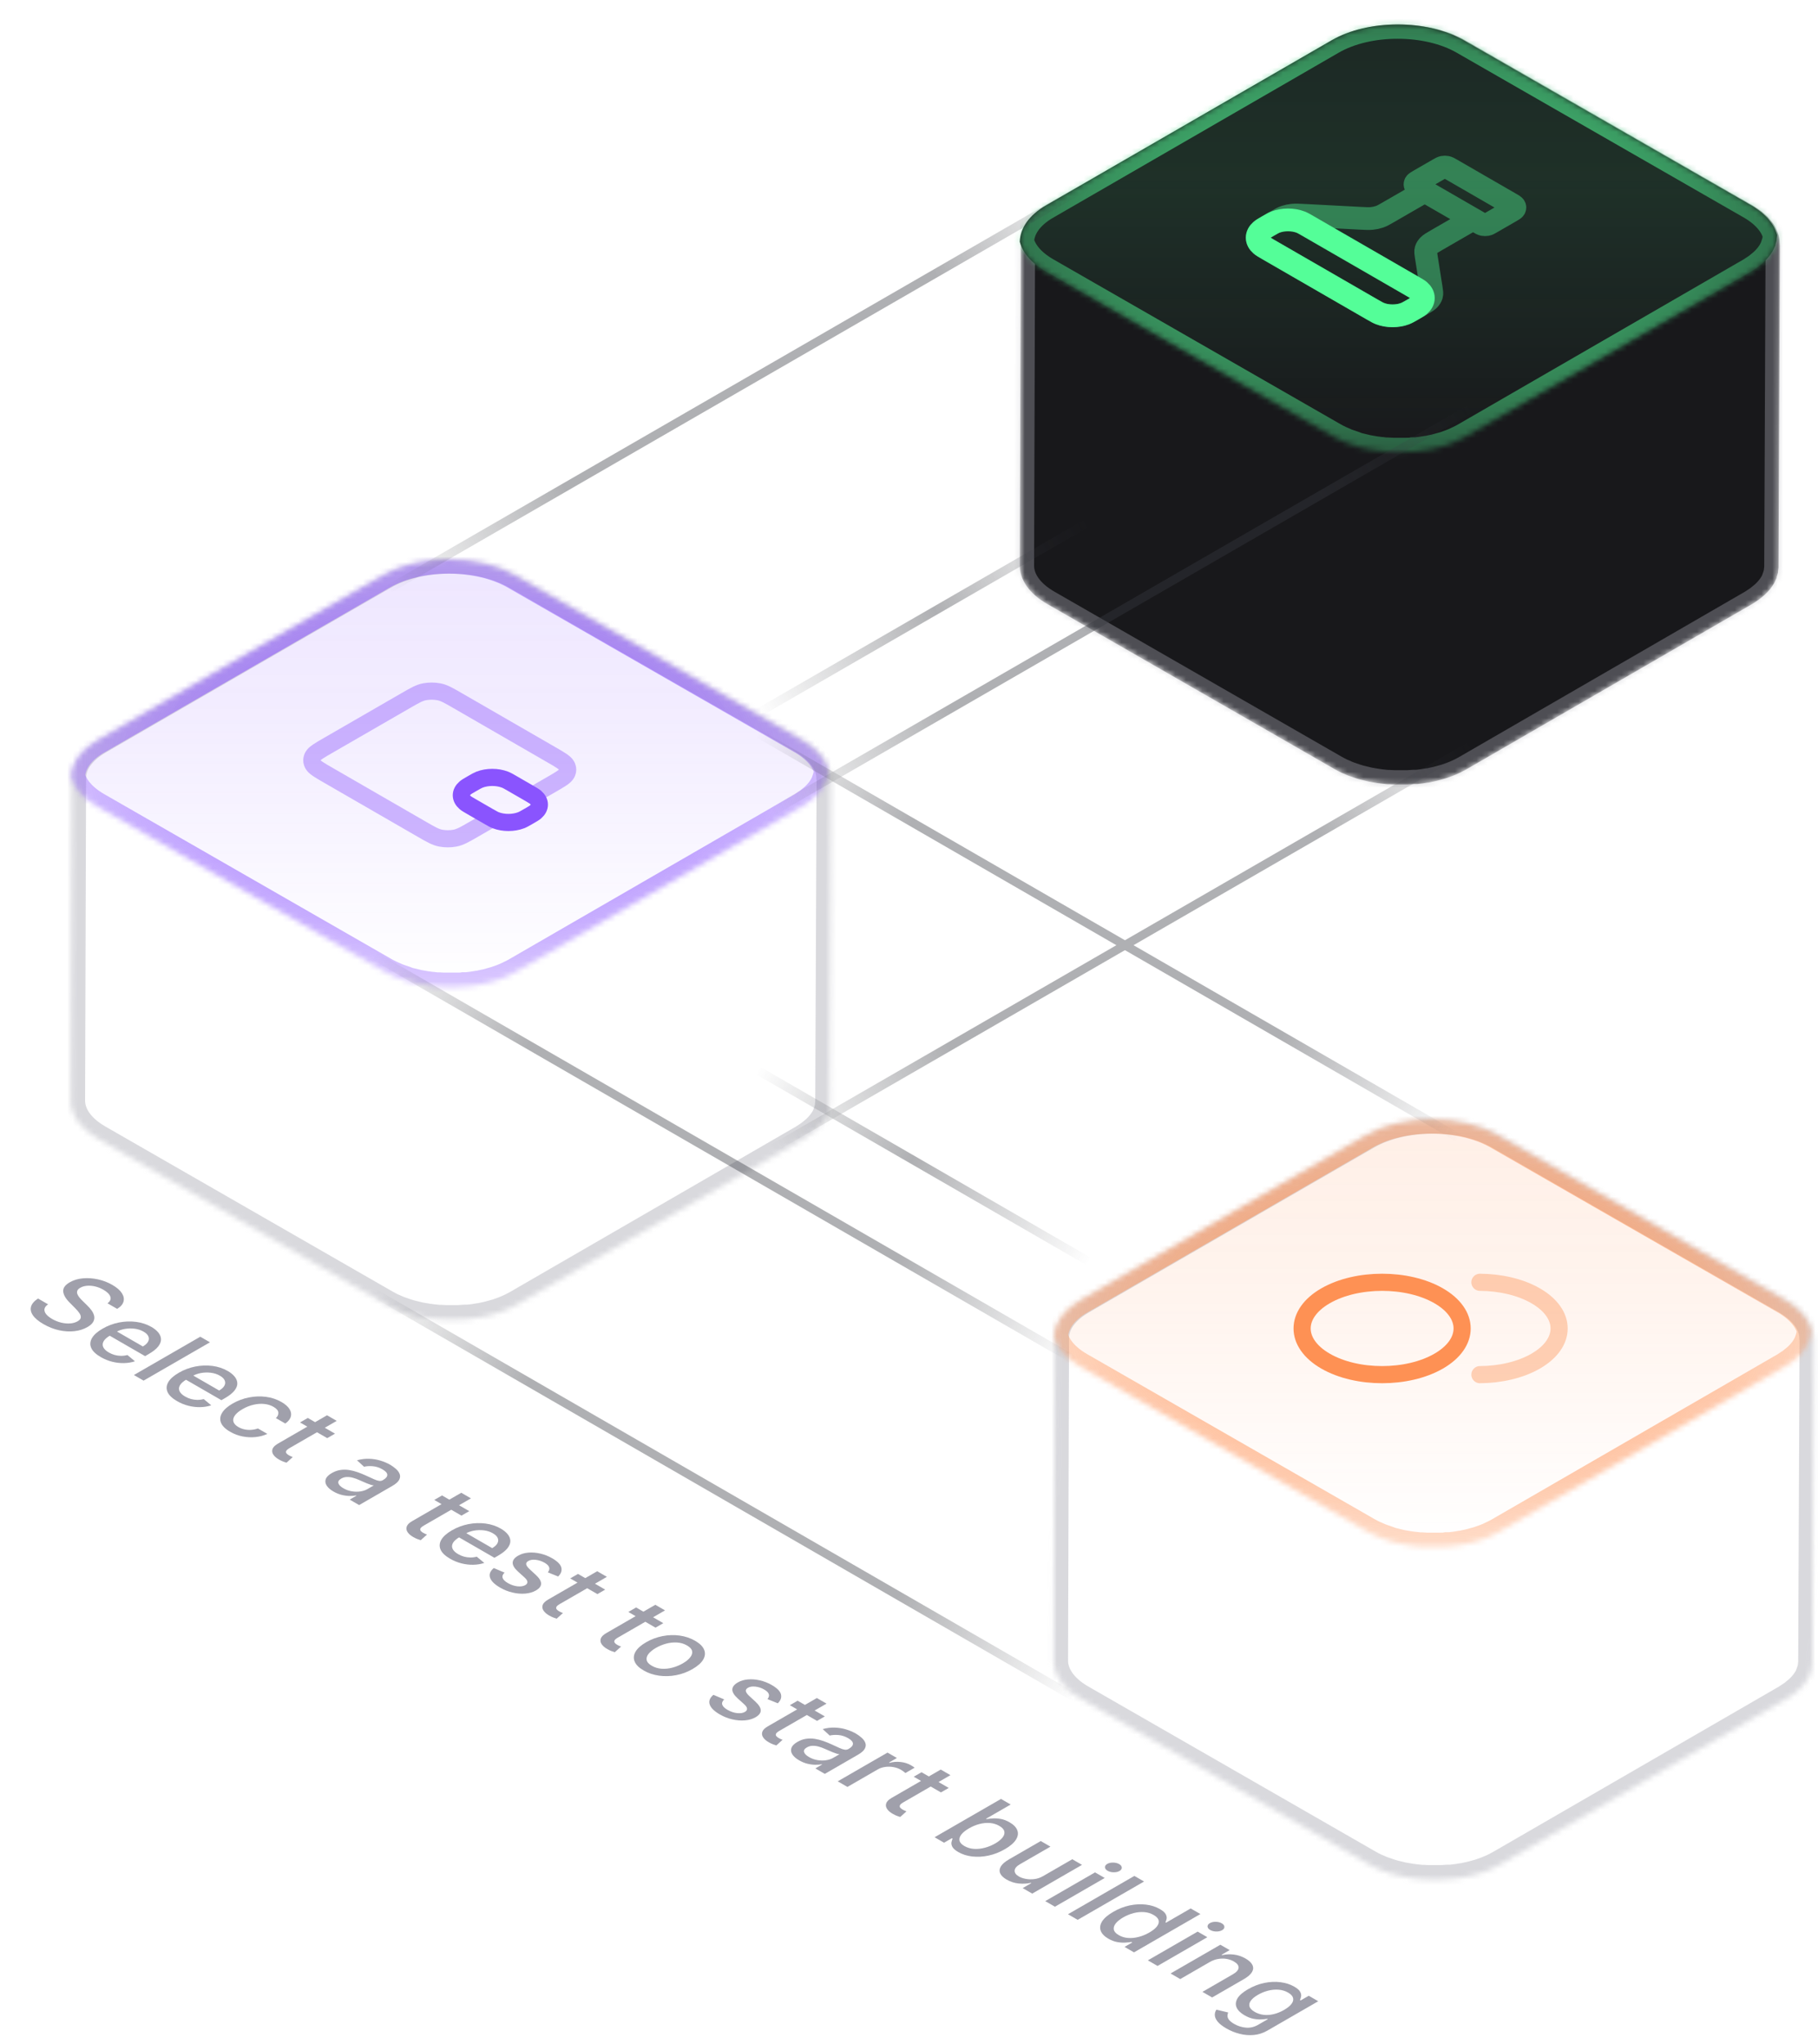 <svg width="338" height="380" viewBox="0 0 338 380" fill="none" xmlns="http://www.w3.org/2000/svg">
<g opacity="0.4">
<mask id="path-1-inside-1_444_128" fill="white">
<path d="M18.301 211.775C14.869 209.812 13.165 207.219 13.165 204.635L13.346 144.654C13.338 142.086 15.018 139.532 18.395 137.584L71.386 106.946C78.155 103.018 89.165 103.018 95.974 106.946L149.31 137.584C152.954 139.705 154.643 142.463 154.407 145.204C154.413 145.143 154.424 145.066 154.436 144.986C154.455 144.853 154.477 144.709 154.477 144.606L154.226 204.776V204.933C154.226 204.998 154.219 205.044 154.21 205.102C154.203 205.149 154.194 205.205 154.187 205.287C154.185 205.303 154.184 205.319 154.182 205.336L154.178 205.366L154.174 205.396C154.169 205.432 154.163 205.468 154.158 205.503C154.141 205.612 154.124 205.72 154.124 205.829C154.12 205.86 154.12 205.892 154.124 205.923C154.111 205.989 154.095 206.038 154.075 206.099C154.069 206.118 154.063 206.137 154.057 206.158L154.046 206.191C154.039 206.217 154.031 206.245 154.022 206.276C154.011 206.316 154.001 206.355 153.991 206.394C153.956 206.526 153.921 206.661 153.873 206.787C153.873 206.8 153.877 206.805 153.882 206.809C153.89 206.817 153.899 206.825 153.873 206.897C153.853 206.953 153.835 206.987 153.811 207.03C153.789 207.072 153.762 207.123 153.723 207.211C153.645 207.392 153.566 207.573 153.472 207.753C153.409 207.793 153.409 207.84 153.409 207.879C153.291 208.087 153.163 208.289 153.025 208.484L152.938 208.602L152.711 208.916L152.373 209.309L152.255 209.442C152.059 209.655 151.855 209.867 151.627 210.071L151.525 210.157L150.991 210.597C150.95 210.63 150.912 210.662 150.874 210.693C150.76 210.787 150.652 210.876 150.504 210.982C150.308 211.123 150.033 211.304 149.876 211.398C149.797 211.446 149.725 211.497 149.652 211.548C149.579 211.599 149.507 211.65 149.428 211.697L149.216 211.823L96.225 242.476C95.832 242.697 95.455 242.901 95.047 243.097L94.733 243.246C94.403 243.411 94.002 243.569 93.618 243.718L93.469 243.773C93.123 243.906 92.769 244.032 92.416 244.15L91.325 244.456L90.641 244.637C90.327 244.716 90.005 244.778 89.683 244.841C89.619 244.855 89.556 244.872 89.494 244.89C89.371 244.925 89.25 244.959 89.126 244.959H89.024C88.38 245.077 87.72 245.163 87.053 245.234H86.432L85.262 245.312H82.757L81.878 245.265H81.485L81.069 245.218C80.778 245.195 80.496 245.163 80.205 245.124C80.071 245.077 79.93 245.077 79.797 245.077L78.509 244.857L78.077 244.778C78.033 244.772 77.99 244.757 77.948 244.744C77.893 244.725 77.84 244.708 77.786 244.708C77.417 244.629 77.064 244.543 76.703 244.448L76.255 244.338L76.012 244.26L75.642 244.15C75.289 244.04 74.936 243.914 74.59 243.788L74.284 243.678L74.142 243.631L73.357 243.286L72.91 243.097C72.47 242.885 72.046 242.665 71.638 242.429L18.301 211.775Z"/>
</mask>
<path d="M18.301 211.775C14.869 209.812 13.165 207.219 13.165 204.635L13.346 144.654C13.338 142.086 15.018 139.532 18.395 137.584L71.386 106.946C78.155 103.018 89.165 103.018 95.974 106.946L149.31 137.584C152.954 139.705 154.643 142.463 154.407 145.204C154.413 145.143 154.424 145.066 154.436 144.986C154.455 144.853 154.477 144.709 154.477 144.606L154.226 204.776V204.933C154.226 204.998 154.219 205.044 154.21 205.102C154.203 205.149 154.194 205.205 154.187 205.287C154.185 205.303 154.184 205.319 154.182 205.336L154.178 205.366L154.174 205.396C154.169 205.432 154.163 205.468 154.158 205.503C154.141 205.612 154.124 205.72 154.124 205.829C154.12 205.86 154.12 205.892 154.124 205.923C154.111 205.989 154.095 206.038 154.075 206.099C154.069 206.118 154.063 206.137 154.057 206.158L154.046 206.191C154.039 206.217 154.031 206.245 154.022 206.276C154.011 206.316 154.001 206.355 153.991 206.394C153.956 206.526 153.921 206.661 153.873 206.787C153.873 206.8 153.877 206.805 153.882 206.809C153.89 206.817 153.899 206.825 153.873 206.897C153.853 206.953 153.835 206.987 153.811 207.03C153.789 207.072 153.762 207.123 153.723 207.211C153.645 207.392 153.566 207.573 153.472 207.753C153.409 207.793 153.409 207.84 153.409 207.879C153.291 208.087 153.163 208.289 153.025 208.484L152.938 208.602L152.711 208.916L152.373 209.309L152.255 209.442C152.059 209.655 151.855 209.867 151.627 210.071L151.525 210.157L150.991 210.597C150.95 210.63 150.912 210.662 150.874 210.693C150.76 210.787 150.652 210.876 150.504 210.982C150.308 211.123 150.033 211.304 149.876 211.398C149.797 211.446 149.725 211.497 149.652 211.548C149.579 211.599 149.507 211.65 149.428 211.697L149.216 211.823L96.225 242.476C95.832 242.697 95.455 242.901 95.047 243.097L94.733 243.246C94.403 243.411 94.002 243.569 93.618 243.718L93.469 243.773C93.123 243.906 92.769 244.032 92.416 244.15L91.325 244.456L90.641 244.637C90.327 244.716 90.005 244.778 89.683 244.841C89.619 244.855 89.556 244.872 89.494 244.89C89.371 244.925 89.25 244.959 89.126 244.959H89.024C88.38 245.077 87.72 245.163 87.053 245.234H86.432L85.262 245.312H82.757L81.878 245.265H81.485L81.069 245.218C80.778 245.195 80.496 245.163 80.205 245.124C80.071 245.077 79.93 245.077 79.797 245.077L78.509 244.857L78.077 244.778C78.033 244.772 77.99 244.757 77.948 244.744C77.893 244.725 77.84 244.708 77.786 244.708C77.417 244.629 77.064 244.543 76.703 244.448L76.255 244.338L76.012 244.26L75.642 244.15C75.289 244.04 74.936 243.914 74.59 243.788L74.284 243.678L74.142 243.631L73.357 243.286L72.91 243.097C72.47 242.885 72.046 242.665 71.638 242.429L18.301 211.775Z" stroke="#A0A0AB" stroke-width="5.312" mask="url(#path-1-inside-1_444_128)"/>
</g>
<mask id="path-2-inside-2_444_128" fill="white">
<path d="M18.065 149.963L71.402 180.589C71.81 180.825 72.234 181.045 72.674 181.249L73.122 181.445L73.907 181.791L74.048 181.838L74.355 181.948L75.407 182.309L75.752 182.45L75.996 182.529L76.443 182.639C76.805 182.733 77.158 182.819 77.527 182.898C77.621 182.898 77.716 182.953 77.818 182.969L78.249 183.047L79.168 183.204L79.537 183.267C79.671 183.267 79.812 183.267 79.946 183.314C80.236 183.314 80.519 183.385 80.81 183.408L81.226 183.455H81.618L82.498 183.503H82.938H84.72H85.003C85.396 183.503 85.788 183.503 86.173 183.424H86.652H86.793C87.461 183.353 88.121 183.267 88.764 183.149H88.867C89.055 183.149 89.236 183.071 89.424 183.031C89.746 182.969 90.068 182.906 90.382 182.827L91.065 182.647L91.961 182.395L92.157 182.34C92.51 182.223 92.864 182.097 93.209 181.963L93.359 181.908C93.743 181.759 94.144 181.602 94.474 181.429L94.788 181.28C95.196 181.092 95.589 180.888 95.966 180.668L148.957 150.041L149.169 149.916C149.326 149.814 149.459 149.712 149.616 149.617C149.774 149.523 150.048 149.343 150.245 149.201C150.441 149.06 150.567 148.942 150.732 148.816L151.266 148.377L151.368 148.29C151.595 148.086 151.8 147.874 151.996 147.662L152.114 147.529L152.451 147.136L152.679 146.822L152.765 146.704C152.904 146.509 153.032 146.307 153.15 146.099C153.15 146.099 153.15 146.013 153.213 145.974C153.307 145.793 153.386 145.612 153.464 145.432C153.543 145.251 153.574 145.228 153.614 145.118C153.653 145.008 153.614 145.047 153.614 145.008C153.676 144.843 153.716 144.67 153.763 144.497C153.81 144.325 153.841 144.262 153.865 144.144C153.861 144.113 153.861 144.081 153.865 144.05C153.865 143.869 153.912 143.688 153.928 143.508C153.943 143.327 153.967 143.272 153.967 143.154C153.425 141.113 151.792 139.142 149.051 137.571L95.714 106.945C88.906 103.018 77.896 103.018 71.127 106.945L18.136 137.571C14.885 139.409 13.22 141.906 13.165 144.411C13.715 146.445 15.34 148.4 18.065 149.963Z"/>
</mask>
<path d="M18.065 149.963L71.402 180.589C71.81 180.825 72.234 181.045 72.674 181.249L73.122 181.445L73.907 181.791L74.048 181.838L74.355 181.948L75.407 182.309L75.752 182.45L75.996 182.529L76.443 182.639C76.805 182.733 77.158 182.819 77.527 182.898C77.621 182.898 77.716 182.953 77.818 182.969L78.249 183.047L79.168 183.204L79.537 183.267C79.671 183.267 79.812 183.267 79.946 183.314C80.236 183.314 80.519 183.385 80.81 183.408L81.226 183.455H81.618L82.498 183.503H82.938H84.72H85.003C85.396 183.503 85.788 183.503 86.173 183.424H86.652H86.793C87.461 183.353 88.121 183.267 88.764 183.149H88.867C89.055 183.149 89.236 183.071 89.424 183.031C89.746 182.969 90.068 182.906 90.382 182.827L91.065 182.647L91.961 182.395L92.157 182.34C92.51 182.223 92.864 182.097 93.209 181.963L93.359 181.908C93.743 181.759 94.144 181.602 94.474 181.429L94.788 181.28C95.196 181.092 95.589 180.888 95.966 180.668L148.957 150.041L149.169 149.916C149.326 149.814 149.459 149.712 149.616 149.617C149.774 149.523 150.048 149.343 150.245 149.201C150.441 149.06 150.567 148.942 150.732 148.816L151.266 148.377L151.368 148.29C151.595 148.086 151.8 147.874 151.996 147.662L152.114 147.529L152.451 147.136L152.679 146.822L152.765 146.704C152.904 146.509 153.032 146.307 153.15 146.099C153.15 146.099 153.15 146.013 153.213 145.974C153.307 145.793 153.386 145.612 153.464 145.432C153.543 145.251 153.574 145.228 153.614 145.118C153.653 145.008 153.614 145.047 153.614 145.008C153.676 144.843 153.716 144.67 153.763 144.497C153.81 144.325 153.841 144.262 153.865 144.144C153.861 144.113 153.861 144.081 153.865 144.05C153.865 143.869 153.912 143.688 153.928 143.508C153.943 143.327 153.967 143.272 153.967 143.154C153.425 141.113 151.792 139.142 149.051 137.571L95.714 106.945C88.906 103.018 77.896 103.018 71.127 106.945L18.136 137.571C14.885 139.409 13.22 141.906 13.165 144.411C13.715 146.445 15.34 148.4 18.065 149.963Z" fill="url(#paint0_linear_444_128)" fill-opacity="0.15" stroke="url(#paint1_radial_444_128)" stroke-width="5.312" mask="url(#path-2-inside-2_444_128)"/>
<g clip-path="url(#clip0_444_128)">
<path opacity="0.4" d="M99.036 147.868L102.491 145.873C104.174 144.901 105.016 144.415 105.331 143.855C105.609 143.362 105.609 142.832 105.331 142.339C105.016 141.779 104.174 141.293 102.491 140.321L85.062 130.259C83.379 129.287 82.537 128.802 81.567 128.62C80.713 128.46 79.794 128.46 78.94 128.62C77.97 128.802 77.129 129.287 75.445 130.259L61.021 138.586C59.338 139.558 58.496 140.044 58.181 140.604C57.904 141.097 57.904 141.628 58.181 142.12C58.496 142.68 59.338 143.166 61.021 144.138L78.451 154.2C80.134 155.172 80.975 155.657 81.945 155.839C82.799 156 83.719 156 84.572 155.839C85.542 155.657 86.384 155.172 88.067 154.2L91.523 152.205" stroke="#8A54FE" stroke-width="3.188" stroke-linecap="round" stroke-linejoin="round"/>
<path d="M90.771 151.771C91.469 152.174 91.819 152.376 92.167 152.51C93.596 153.061 95.46 153.061 96.889 152.51C97.237 152.376 97.586 152.174 98.284 151.771C98.982 151.368 99.331 151.167 99.564 150.966C100.519 150.141 100.519 149.065 99.564 148.24C99.331 148.039 98.982 147.837 98.284 147.434L95.279 145.699C94.581 145.296 94.232 145.095 93.884 144.96C92.454 144.409 90.591 144.409 89.162 144.96C88.814 145.095 88.464 145.296 87.766 145.699C87.068 146.102 86.719 146.304 86.486 146.505C85.531 147.33 85.531 148.406 86.486 149.231C86.719 149.432 87.068 149.633 87.766 150.036L90.771 151.771Z" stroke="#8A54FE" stroke-width="3.188" stroke-linecap="round" stroke-linejoin="round"/>
</g>
<mask id="path-5-inside-3_444_128" fill="white">
<path d="M194.736 112.325C191.304 110.362 189.6 107.769 189.6 105.185L189.781 45.204C189.773 42.636 191.453 40.082 194.83 38.134L247.821 7.496C254.59 3.568 265.6 3.568 272.409 7.496L325.745 38.134C329.389 40.255 331.078 43.013 330.842 45.754C330.848 45.693 330.859 45.617 330.871 45.536C330.89 45.403 330.912 45.259 330.912 45.156L330.661 105.326V105.483C330.661 105.548 330.654 105.594 330.645 105.651C330.638 105.699 330.629 105.755 330.622 105.837C330.621 105.853 330.619 105.869 330.617 105.886L330.613 105.916L330.609 105.946C330.604 105.982 330.599 106.018 330.593 106.053C330.576 106.162 330.559 106.27 330.559 106.379C330.555 106.41 330.555 106.442 330.559 106.473C330.546 106.539 330.53 106.588 330.51 106.649C330.504 106.668 330.498 106.687 330.492 106.708L330.481 106.741C330.474 106.767 330.466 106.795 330.457 106.826C330.446 106.866 330.436 106.905 330.426 106.944C330.391 107.076 330.356 107.211 330.308 107.337C330.308 107.35 330.312 107.355 330.317 107.359C330.325 107.367 330.334 107.375 330.308 107.447C330.288 107.503 330.27 107.537 330.247 107.58C330.224 107.622 330.197 107.673 330.159 107.761C330.08 107.942 330.001 108.123 329.907 108.303C329.844 108.343 329.844 108.39 329.844 108.429C329.726 108.637 329.598 108.839 329.46 109.034L329.373 109.152L329.146 109.466L328.808 109.859L328.69 109.992C328.494 110.204 328.29 110.417 328.062 110.621L327.96 110.707L327.426 111.147C327.385 111.18 327.347 111.212 327.309 111.243C327.195 111.337 327.087 111.426 326.939 111.532C326.743 111.673 326.468 111.854 326.311 111.948C326.232 111.996 326.16 112.047 326.087 112.098C326.014 112.149 325.942 112.2 325.863 112.247L325.651 112.373L272.66 143.026C272.267 143.247 271.89 143.451 271.482 143.647L271.168 143.796C270.838 143.961 270.437 144.119 270.053 144.268L269.904 144.323C269.558 144.456 269.205 144.582 268.851 144.7L267.76 145.006L267.076 145.187C266.762 145.266 266.44 145.328 266.118 145.391C266.054 145.404 265.991 145.422 265.929 145.44C265.806 145.475 265.685 145.509 265.561 145.509H265.459C264.815 145.627 264.155 145.713 263.488 145.784H262.867L261.697 145.862H259.192L258.313 145.815H257.92L257.504 145.768C257.213 145.745 256.931 145.713 256.64 145.674C256.506 145.627 256.365 145.627 256.232 145.627L254.944 145.407L254.512 145.328C254.468 145.322 254.425 145.307 254.383 145.294C254.328 145.275 254.275 145.258 254.221 145.258C253.852 145.179 253.499 145.093 253.138 144.998L252.69 144.888L252.447 144.81L252.077 144.7C251.724 144.59 251.371 144.464 251.025 144.338L250.719 144.228L250.578 144.181L249.792 143.836L249.345 143.647C248.905 143.435 248.481 143.215 248.073 142.979L194.736 112.325Z"/>
</mask>
<path d="M194.736 112.325C191.304 110.362 189.6 107.769 189.6 105.185L189.781 45.204C189.773 42.636 191.453 40.082 194.83 38.134L247.821 7.496C254.59 3.568 265.6 3.568 272.409 7.496L325.745 38.134C329.389 40.255 331.078 43.013 330.842 45.754C330.848 45.693 330.859 45.617 330.871 45.536C330.89 45.403 330.912 45.259 330.912 45.156L330.661 105.326V105.483C330.661 105.548 330.654 105.594 330.645 105.651C330.638 105.699 330.629 105.755 330.622 105.837C330.621 105.853 330.619 105.869 330.617 105.886L330.613 105.916L330.609 105.946C330.604 105.982 330.599 106.018 330.593 106.053C330.576 106.162 330.559 106.27 330.559 106.379C330.555 106.41 330.555 106.442 330.559 106.473C330.546 106.539 330.53 106.588 330.51 106.649C330.504 106.668 330.498 106.687 330.492 106.708L330.481 106.741C330.474 106.767 330.466 106.795 330.457 106.826C330.446 106.866 330.436 106.905 330.426 106.944C330.391 107.076 330.356 107.211 330.308 107.337C330.308 107.35 330.312 107.355 330.317 107.359C330.325 107.367 330.334 107.375 330.308 107.447C330.288 107.503 330.27 107.537 330.247 107.58C330.224 107.622 330.197 107.673 330.159 107.761C330.08 107.942 330.001 108.123 329.907 108.303C329.844 108.343 329.844 108.39 329.844 108.429C329.726 108.637 329.598 108.839 329.46 109.034L329.373 109.152L329.146 109.466L328.808 109.859L328.69 109.992C328.494 110.204 328.29 110.417 328.062 110.621L327.96 110.707L327.426 111.147C327.385 111.18 327.347 111.212 327.309 111.243C327.195 111.337 327.087 111.426 326.939 111.532C326.743 111.673 326.468 111.854 326.311 111.948C326.232 111.996 326.16 112.047 326.087 112.098C326.014 112.149 325.942 112.2 325.863 112.247L325.651 112.373L272.66 143.026C272.267 143.247 271.89 143.451 271.482 143.647L271.168 143.796C270.838 143.961 270.437 144.119 270.053 144.268L269.904 144.323C269.558 144.456 269.205 144.582 268.851 144.7L267.76 145.006L267.076 145.187C266.762 145.266 266.44 145.328 266.118 145.391C266.054 145.404 265.991 145.422 265.929 145.44C265.806 145.475 265.685 145.509 265.561 145.509H265.459C264.815 145.627 264.155 145.713 263.488 145.784H262.867L261.697 145.862H259.192L258.313 145.815H257.92L257.504 145.768C257.213 145.745 256.931 145.713 256.64 145.674C256.506 145.627 256.365 145.627 256.232 145.627L254.944 145.407L254.512 145.328C254.468 145.322 254.425 145.307 254.383 145.294C254.328 145.275 254.275 145.258 254.221 145.258C253.852 145.179 253.499 145.093 253.138 144.998L252.69 144.888L252.447 144.81L252.077 144.7C251.724 144.59 251.371 144.464 251.025 144.338L250.719 144.228L250.578 144.181L249.792 143.836L249.345 143.647C248.905 143.435 248.481 143.215 248.073 142.979L194.736 112.325Z" fill="#18181B" stroke="#A0A0AB" stroke-opacity="0.4" stroke-width="5.312" mask="url(#path-5-inside-3_444_128)"/>
<mask id="path-6-inside-4_444_128" fill="white">
<path d="M194.5 50.513L247.837 81.139C248.245 81.375 248.669 81.595 249.109 81.799L249.557 81.995L250.342 82.341L250.483 82.388L250.79 82.498L251.842 82.859L252.187 83L252.431 83.079L252.878 83.189C253.24 83.283 253.593 83.369 253.962 83.448C254.056 83.448 254.151 83.503 254.253 83.519L254.685 83.597L255.603 83.754L255.972 83.817C256.106 83.817 256.247 83.817 256.381 83.864C256.671 83.864 256.954 83.935 257.245 83.958L257.661 84.005H258.053L258.933 84.052H259.373H261.155H261.438C261.831 84.052 262.223 84.052 262.608 83.974H263.087H263.229C263.896 83.903 264.556 83.817 265.2 83.699H265.302C265.49 83.699 265.671 83.621 265.859 83.581C266.181 83.519 266.503 83.456 266.817 83.377L267.501 83.197L268.396 82.945L268.592 82.89C268.945 82.772 269.299 82.647 269.644 82.513L269.794 82.458C270.178 82.309 270.579 82.152 270.909 81.979L271.223 81.83C271.631 81.642 272.024 81.438 272.401 81.218L325.392 50.591L325.604 50.466C325.761 50.364 325.894 50.262 326.052 50.167C326.209 50.073 326.483 49.892 326.68 49.751C326.876 49.61 327.002 49.492 327.167 49.366L327.701 48.927L327.803 48.84C328.03 48.636 328.235 48.424 328.431 48.212L328.549 48.078L328.886 47.686L329.114 47.372L329.201 47.254C329.339 47.059 329.467 46.857 329.585 46.649C329.585 46.649 329.585 46.563 329.648 46.524C329.742 46.343 329.821 46.162 329.899 45.982C329.978 45.801 330.009 45.778 330.049 45.668C330.088 45.558 330.049 45.597 330.049 45.558C330.111 45.393 330.151 45.22 330.198 45.047C330.245 44.874 330.276 44.812 330.3 44.694C330.296 44.663 330.296 44.631 330.3 44.6C330.3 44.419 330.347 44.238 330.363 44.058C330.378 43.877 330.402 43.822 330.402 43.704C329.86 41.663 328.227 39.692 325.486 38.121L272.149 7.495C265.341 3.568 254.331 3.568 247.562 7.495L194.571 38.121C191.32 39.959 189.655 42.456 189.6 44.961C190.15 46.995 191.775 48.95 194.5 50.513Z"/>
</mask>
<path d="M194.5 50.513L247.837 81.139C248.245 81.375 248.669 81.595 249.109 81.799L249.557 81.995L250.342 82.341L250.483 82.388L250.79 82.498L251.842 82.859L252.187 83L252.431 83.079L252.878 83.189C253.24 83.283 253.593 83.369 253.962 83.448C254.056 83.448 254.151 83.503 254.253 83.519L254.685 83.597L255.603 83.754L255.972 83.817C256.106 83.817 256.247 83.817 256.381 83.864C256.671 83.864 256.954 83.935 257.245 83.958L257.661 84.005H258.053L258.933 84.052H259.373H261.155H261.438C261.831 84.052 262.223 84.052 262.608 83.974H263.087H263.229C263.896 83.903 264.556 83.817 265.2 83.699H265.302C265.49 83.699 265.671 83.621 265.859 83.581C266.181 83.519 266.503 83.456 266.817 83.377L267.501 83.197L268.396 82.945L268.592 82.89C268.945 82.772 269.299 82.647 269.644 82.513L269.794 82.458C270.178 82.309 270.579 82.152 270.909 81.979L271.223 81.83C271.631 81.642 272.024 81.438 272.401 81.218L325.392 50.591L325.604 50.466C325.761 50.364 325.894 50.262 326.052 50.167C326.209 50.073 326.483 49.892 326.68 49.751C326.876 49.61 327.002 49.492 327.167 49.366L327.701 48.927L327.803 48.84C328.03 48.636 328.235 48.424 328.431 48.212L328.549 48.078L328.886 47.686L329.114 47.372L329.201 47.254C329.339 47.059 329.467 46.857 329.585 46.649C329.585 46.649 329.585 46.563 329.648 46.524C329.742 46.343 329.821 46.162 329.899 45.982C329.978 45.801 330.009 45.778 330.049 45.668C330.088 45.558 330.049 45.597 330.049 45.558C330.111 45.393 330.151 45.22 330.198 45.047C330.245 44.874 330.276 44.812 330.3 44.694C330.296 44.663 330.296 44.631 330.3 44.6C330.3 44.419 330.347 44.238 330.363 44.058C330.378 43.877 330.402 43.822 330.402 43.704C329.86 41.663 328.227 39.692 325.486 38.121L272.149 7.495C265.341 3.568 254.331 3.568 247.562 7.495L194.571 38.121C191.32 39.959 189.655 42.456 189.6 44.961C190.15 46.995 191.775 48.95 194.5 50.513Z" fill="#18181B"/>
<path d="M194.5 50.513L247.837 81.139C248.245 81.375 248.669 81.595 249.109 81.799L249.557 81.995L250.342 82.341L250.483 82.388L250.79 82.498L251.842 82.859L252.187 83L252.431 83.079L252.878 83.189C253.24 83.283 253.593 83.369 253.962 83.448C254.056 83.448 254.151 83.503 254.253 83.519L254.685 83.597L255.603 83.754L255.972 83.817C256.106 83.817 256.247 83.817 256.381 83.864C256.671 83.864 256.954 83.935 257.245 83.958L257.661 84.005H258.053L258.933 84.052H259.373H261.155H261.438C261.831 84.052 262.223 84.052 262.608 83.974H263.087H263.229C263.896 83.903 264.556 83.817 265.2 83.699H265.302C265.49 83.699 265.671 83.621 265.859 83.581C266.181 83.519 266.503 83.456 266.817 83.377L267.501 83.197L268.396 82.945L268.592 82.89C268.945 82.772 269.299 82.647 269.644 82.513L269.794 82.458C270.178 82.309 270.579 82.152 270.909 81.979L271.223 81.83C271.631 81.642 272.024 81.438 272.401 81.218L325.392 50.591L325.604 50.466C325.761 50.364 325.894 50.262 326.052 50.167C326.209 50.073 326.483 49.892 326.68 49.751C326.876 49.61 327.002 49.492 327.167 49.366L327.701 48.927L327.803 48.84C328.03 48.636 328.235 48.424 328.431 48.212L328.549 48.078L328.886 47.686L329.114 47.372L329.201 47.254C329.339 47.059 329.467 46.857 329.585 46.649C329.585 46.649 329.585 46.563 329.648 46.524C329.742 46.343 329.821 46.162 329.899 45.982C329.978 45.801 330.009 45.778 330.049 45.668C330.088 45.558 330.049 45.597 330.049 45.558C330.111 45.393 330.151 45.22 330.198 45.047C330.245 44.874 330.276 44.812 330.3 44.694C330.296 44.663 330.296 44.631 330.3 44.6C330.3 44.419 330.347 44.238 330.363 44.058C330.378 43.877 330.402 43.822 330.402 43.704C329.86 41.663 328.227 39.692 325.486 38.121L272.149 7.495C265.341 3.568 254.331 3.568 247.562 7.495L194.571 38.121C191.32 39.959 189.655 42.456 189.6 44.961C190.15 46.995 191.775 48.95 194.5 50.513Z" fill="url(#paint2_linear_444_128)" fill-opacity="0.15"/>
<path d="M194.5 50.513L247.837 81.139C248.245 81.375 248.669 81.595 249.109 81.799L249.557 81.995L250.342 82.341L250.483 82.388L250.79 82.498L251.842 82.859L252.187 83L252.431 83.079L252.878 83.189C253.24 83.283 253.593 83.369 253.962 83.448C254.056 83.448 254.151 83.503 254.253 83.519L254.685 83.597L255.603 83.754L255.972 83.817C256.106 83.817 256.247 83.817 256.381 83.864C256.671 83.864 256.954 83.935 257.245 83.958L257.661 84.005H258.053L258.933 84.052H259.373H261.155H261.438C261.831 84.052 262.223 84.052 262.608 83.974H263.087H263.229C263.896 83.903 264.556 83.817 265.2 83.699H265.302C265.49 83.699 265.671 83.621 265.859 83.581C266.181 83.519 266.503 83.456 266.817 83.377L267.501 83.197L268.396 82.945L268.592 82.89C268.945 82.772 269.299 82.647 269.644 82.513L269.794 82.458C270.178 82.309 270.579 82.152 270.909 81.979L271.223 81.83C271.631 81.642 272.024 81.438 272.401 81.218L325.392 50.591L325.604 50.466C325.761 50.364 325.894 50.262 326.052 50.167C326.209 50.073 326.483 49.892 326.68 49.751C326.876 49.61 327.002 49.492 327.167 49.366L327.701 48.927L327.803 48.84C328.03 48.636 328.235 48.424 328.431 48.212L328.549 48.078L328.886 47.686L329.114 47.372L329.201 47.254C329.339 47.059 329.467 46.857 329.585 46.649C329.585 46.649 329.585 46.563 329.648 46.524C329.742 46.343 329.821 46.162 329.899 45.982C329.978 45.801 330.009 45.778 330.049 45.668C330.088 45.558 330.049 45.597 330.049 45.558C330.111 45.393 330.151 45.22 330.198 45.047C330.245 44.874 330.276 44.812 330.3 44.694C330.296 44.663 330.296 44.631 330.3 44.6C330.3 44.419 330.347 44.238 330.363 44.058C330.378 43.877 330.402 43.822 330.402 43.704C329.86 41.663 328.227 39.692 325.486 38.121L272.149 7.495C265.341 3.568 254.331 3.568 247.562 7.495L194.571 38.121C191.32 39.959 189.655 42.456 189.6 44.961C190.15 46.995 191.775 48.95 194.5 50.513Z" stroke="url(#paint3_radial_444_128)" stroke-width="5.312" mask="url(#path-6-inside-4_444_128)"/>
<g clip-path="url(#clip1_444_128)">
<path opacity="0.4" d="M264.885 35.562L258.154 39.447C257.33 39.923 256.919 40.161 256.434 40.322C256.005 40.465 255.536 40.563 255.048 40.612C254.497 40.667 253.917 40.637 252.756 40.576L242.62 40.044C241.46 39.983 240.88 39.953 240.329 40.008C239.841 40.057 239.372 40.155 238.943 40.297C238.458 40.459 238.046 40.696 237.223 41.172L236.772 41.432C235.097 42.399 234.26 42.883 233.946 43.44C233.67 43.93 233.67 44.459 233.946 44.949C234.26 45.507 235.097 45.99 236.772 46.957L254.119 56.971C255.794 57.938 256.631 58.422 257.597 58.603C258.446 58.762 259.361 58.762 260.211 58.603C261.177 58.422 262.014 57.938 263.689 56.971L264.139 56.711C264.963 56.236 265.375 55.998 265.654 55.718C265.901 55.47 266.071 55.199 266.156 54.918C266.252 54.6 266.199 54.265 266.094 53.595L265.172 47.743C265.067 47.074 265.014 46.739 265.11 46.421C265.195 46.139 265.365 45.868 265.612 45.62C265.891 45.341 266.303 45.103 267.127 44.627L273.858 40.741M263.839 34.957L274.904 41.346C275.323 41.587 275.532 41.708 275.774 41.754C275.986 41.794 276.215 41.794 276.427 41.754C276.669 41.708 276.878 41.587 277.297 41.346L280.886 39.274C281.305 39.032 281.514 38.911 281.592 38.772C281.661 38.649 281.661 38.517 281.592 38.395C281.514 38.255 281.305 38.134 280.886 37.893L269.82 31.504C269.401 31.263 269.192 31.142 268.95 31.096C268.738 31.057 268.509 31.057 268.297 31.096C268.056 31.142 267.846 31.263 267.427 31.504L263.839 33.576C263.42 33.818 263.21 33.939 263.132 34.078C263.063 34.201 263.063 34.333 263.132 34.455C263.21 34.595 263.42 34.716 263.839 34.957Z" stroke="#54FE98" stroke-width="4.23" stroke-linecap="round" stroke-linejoin="round"/>
<path d="M262.642 53.259L243.202 42.036C242.507 41.635 242.16 41.435 241.813 41.301C240.391 40.752 238.536 40.752 237.114 41.301C236.767 41.435 236.42 41.635 235.725 42.036C235.03 42.437 234.683 42.638 234.451 42.838C233.501 43.659 233.501 44.73 234.451 45.551C234.683 45.751 235.03 45.952 235.725 46.353L255.165 57.575C255.86 57.977 256.207 58.177 256.554 58.311C257.976 58.859 259.831 58.859 261.253 58.311C261.6 58.177 261.947 57.977 262.642 57.575C263.337 57.174 263.684 56.974 263.916 56.774C264.866 55.953 264.866 54.882 263.916 54.061C263.684 53.861 263.337 53.66 262.642 53.259Z" stroke="#54FE98" stroke-width="4.23" stroke-linecap="round" stroke-linejoin="round"/>
</g>
<g opacity="0.4">
<mask id="path-9-inside-5_444_128" fill="white">
<path d="M201.051 315.9C197.619 313.937 195.915 311.344 195.915 308.76L196.096 248.779C196.088 246.211 197.768 243.657 201.145 241.709L254.136 211.071C260.905 207.143 271.915 207.143 278.724 211.071L332.06 241.709C335.704 243.83 337.393 246.588 337.157 249.329C337.163 249.268 337.174 249.191 337.186 249.111C337.205 248.978 337.227 248.834 337.227 248.731L336.976 308.901V309.058C336.976 309.123 336.969 309.169 336.96 309.227C336.953 309.274 336.944 309.33 336.937 309.412C336.935 309.428 336.934 309.444 336.932 309.461L336.928 309.491L336.924 309.521C336.919 309.557 336.913 309.593 336.908 309.628C336.891 309.737 336.874 309.845 336.874 309.954C336.87 309.985 336.87 310.017 336.874 310.048C336.861 310.114 336.845 310.163 336.825 310.224C336.819 310.243 336.813 310.262 336.807 310.283L336.796 310.316C336.789 310.342 336.781 310.37 336.772 310.401C336.761 310.441 336.751 310.48 336.741 310.519C336.706 310.651 336.671 310.786 336.623 310.912C336.623 310.925 336.627 310.93 336.632 310.934C336.64 310.942 336.649 310.95 336.623 311.022C336.603 311.078 336.585 311.112 336.561 311.155C336.539 311.197 336.512 311.248 336.473 311.336C336.395 311.517 336.316 311.698 336.222 311.878C336.159 311.918 336.159 311.965 336.159 312.004C336.041 312.212 335.913 312.414 335.775 312.609L335.688 312.727L335.461 313.041L335.123 313.434L335.005 313.567C334.809 313.78 334.605 313.992 334.377 314.196L334.275 314.282L333.741 314.722C333.7 314.755 333.662 314.787 333.624 314.818C333.51 314.912 333.402 315.001 333.254 315.107C333.058 315.248 332.783 315.429 332.626 315.523C332.547 315.571 332.475 315.622 332.402 315.673C332.329 315.724 332.257 315.775 332.178 315.822L331.966 315.948L278.975 346.601C278.582 346.822 278.205 347.026 277.797 347.222L277.483 347.371C277.153 347.536 276.752 347.694 276.368 347.843L276.218 347.898C275.873 348.031 275.519 348.157 275.166 348.275L274.075 348.581L273.391 348.762C273.077 348.841 272.755 348.903 272.433 348.966C272.369 348.98 272.306 348.997 272.244 349.015C272.121 349.05 272 349.084 271.876 349.084H271.774C271.13 349.202 270.47 349.288 269.803 349.359H269.182L268.012 349.438H265.507L264.628 349.39H264.235L263.819 349.343C263.528 349.32 263.246 349.288 262.955 349.249C262.821 349.202 262.68 349.202 262.547 349.202L261.259 348.982L260.827 348.903C260.783 348.897 260.74 348.882 260.698 348.869C260.643 348.85 260.59 348.833 260.536 348.833C260.167 348.754 259.814 348.668 259.453 348.573L259.005 348.463L258.762 348.385L258.392 348.275C258.039 348.165 257.686 348.039 257.34 347.913L257.034 347.803L256.893 347.756L256.107 347.411L255.66 347.222C255.22 347.01 254.796 346.79 254.387 346.554L201.051 315.9Z"/>
</mask>
<path d="M201.051 315.9C197.619 313.937 195.915 311.344 195.915 308.76L196.096 248.779C196.088 246.211 197.768 243.657 201.145 241.709L254.136 211.071C260.905 207.143 271.915 207.143 278.724 211.071L332.06 241.709C335.704 243.83 337.393 246.588 337.157 249.329C337.163 249.268 337.174 249.191 337.186 249.111C337.205 248.978 337.227 248.834 337.227 248.731L336.976 308.901V309.058C336.976 309.123 336.969 309.169 336.96 309.227C336.953 309.274 336.944 309.33 336.937 309.412C336.935 309.428 336.934 309.444 336.932 309.461L336.928 309.491L336.924 309.521C336.919 309.557 336.913 309.593 336.908 309.628C336.891 309.737 336.874 309.845 336.874 309.954C336.87 309.985 336.87 310.017 336.874 310.048C336.861 310.114 336.845 310.163 336.825 310.224C336.819 310.243 336.813 310.262 336.807 310.283L336.796 310.316C336.789 310.342 336.781 310.37 336.772 310.401C336.761 310.441 336.751 310.48 336.741 310.519C336.706 310.651 336.671 310.786 336.623 310.912C336.623 310.925 336.627 310.93 336.632 310.934C336.64 310.942 336.649 310.95 336.623 311.022C336.603 311.078 336.585 311.112 336.561 311.155C336.539 311.197 336.512 311.248 336.473 311.336C336.395 311.517 336.316 311.698 336.222 311.878C336.159 311.918 336.159 311.965 336.159 312.004C336.041 312.212 335.913 312.414 335.775 312.609L335.688 312.727L335.461 313.041L335.123 313.434L335.005 313.567C334.809 313.78 334.605 313.992 334.377 314.196L334.275 314.282L333.741 314.722C333.7 314.755 333.662 314.787 333.624 314.818C333.51 314.912 333.402 315.001 333.254 315.107C333.058 315.248 332.783 315.429 332.626 315.523C332.547 315.571 332.475 315.622 332.402 315.673C332.329 315.724 332.257 315.775 332.178 315.822L331.966 315.948L278.975 346.601C278.582 346.822 278.205 347.026 277.797 347.222L277.483 347.371C277.153 347.536 276.752 347.694 276.368 347.843L276.218 347.898C275.873 348.031 275.519 348.157 275.166 348.275L274.075 348.581L273.391 348.762C273.077 348.841 272.755 348.903 272.433 348.966C272.369 348.98 272.306 348.997 272.244 349.015C272.121 349.05 272 349.084 271.876 349.084H271.774C271.13 349.202 270.47 349.288 269.803 349.359H269.182L268.012 349.438H265.507L264.628 349.39H264.235L263.819 349.343C263.528 349.32 263.246 349.288 262.955 349.249C262.821 349.202 262.68 349.202 262.547 349.202L261.259 348.982L260.827 348.903C260.783 348.897 260.74 348.882 260.698 348.869C260.643 348.85 260.59 348.833 260.536 348.833C260.167 348.754 259.814 348.668 259.453 348.573L259.005 348.463L258.762 348.385L258.392 348.275C258.039 348.165 257.686 348.039 257.34 347.913L257.034 347.803L256.893 347.756L256.107 347.411L255.66 347.222C255.22 347.01 254.796 346.79 254.387 346.554L201.051 315.9Z" stroke="#A0A0AB" stroke-width="5.312" mask="url(#path-9-inside-5_444_128)"/>
</g>
<mask id="path-10-inside-6_444_128" fill="white">
<path d="M200.815 254.088L254.152 284.714C254.56 284.95 254.984 285.17 255.424 285.374L255.872 285.57L256.657 285.916L256.798 285.963L257.105 286.073L258.157 286.434L258.502 286.575L258.746 286.654L259.193 286.764C259.555 286.858 259.908 286.944 260.277 287.023C260.371 287.023 260.466 287.078 260.568 287.094L261 287.172L261.918 287.329L262.287 287.392C262.421 287.392 262.562 287.392 262.696 287.439C262.986 287.439 263.269 287.51 263.56 287.533L263.976 287.58H264.368L265.248 287.628H265.688H267.47H267.753C268.146 287.628 268.538 287.628 268.923 287.549H269.402H269.543C270.211 287.478 270.871 287.392 271.515 287.274H271.617C271.805 287.274 271.986 287.196 272.174 287.156C272.496 287.094 272.818 287.031 273.132 286.952L273.815 286.772L274.711 286.52L274.907 286.465C275.26 286.348 275.614 286.222 275.959 286.088L276.108 286.033C276.493 285.884 276.894 285.727 277.224 285.554L277.538 285.405C277.946 285.217 278.339 285.013 278.716 284.793L331.707 254.166L331.919 254.041C332.076 253.939 332.209 253.837 332.366 253.742C332.524 253.648 332.798 253.468 332.995 253.326C333.191 253.185 333.317 253.067 333.482 252.941L334.016 252.502L334.118 252.415C334.345 252.211 334.55 251.999 334.746 251.787L334.864 251.654L335.201 251.261L335.429 250.947L335.515 250.829C335.654 250.634 335.782 250.432 335.9 250.224C335.9 250.224 335.9 250.138 335.963 250.099C336.057 249.918 336.136 249.737 336.214 249.557C336.293 249.376 336.324 249.353 336.364 249.243C336.403 249.133 336.364 249.172 336.364 249.133C336.426 248.968 336.466 248.795 336.513 248.622C336.56 248.45 336.591 248.387 336.615 248.269C336.611 248.238 336.611 248.206 336.615 248.175C336.615 247.994 336.662 247.813 336.678 247.633C336.693 247.452 336.717 247.397 336.717 247.279C336.175 245.238 334.542 243.267 331.801 241.696L278.464 211.07C271.656 207.143 260.646 207.143 253.877 211.07L200.886 241.696C197.635 243.534 195.97 246.031 195.915 248.536C196.465 250.57 198.09 252.525 200.815 254.088Z"/>
</mask>
<path d="M200.815 254.088L254.152 284.714C254.56 284.95 254.984 285.17 255.424 285.374L255.872 285.57L256.657 285.916L256.798 285.963L257.105 286.073L258.157 286.434L258.502 286.575L258.746 286.654L259.193 286.764C259.555 286.858 259.908 286.944 260.277 287.023C260.371 287.023 260.466 287.078 260.568 287.094L261 287.172L261.918 287.329L262.287 287.392C262.421 287.392 262.562 287.392 262.696 287.439C262.986 287.439 263.269 287.51 263.56 287.533L263.976 287.58H264.368L265.248 287.628H265.688H267.47H267.753C268.146 287.628 268.538 287.628 268.923 287.549H269.402H269.543C270.211 287.478 270.871 287.392 271.515 287.274H271.617C271.805 287.274 271.986 287.196 272.174 287.156C272.496 287.094 272.818 287.031 273.132 286.952L273.815 286.772L274.711 286.52L274.907 286.465C275.26 286.348 275.614 286.222 275.959 286.088L276.108 286.033C276.493 285.884 276.894 285.727 277.224 285.554L277.538 285.405C277.946 285.217 278.339 285.013 278.716 284.793L331.707 254.166L331.919 254.041C332.076 253.939 332.209 253.837 332.366 253.742C332.524 253.648 332.798 253.468 332.995 253.326C333.191 253.185 333.317 253.067 333.482 252.941L334.016 252.502L334.118 252.415C334.345 252.211 334.55 251.999 334.746 251.787L334.864 251.654L335.201 251.261L335.429 250.947L335.515 250.829C335.654 250.634 335.782 250.432 335.9 250.224C335.9 250.224 335.9 250.138 335.963 250.099C336.057 249.918 336.136 249.737 336.214 249.557C336.293 249.376 336.324 249.353 336.364 249.243C336.403 249.133 336.364 249.172 336.364 249.133C336.426 248.968 336.466 248.795 336.513 248.622C336.56 248.45 336.591 248.387 336.615 248.269C336.611 248.238 336.611 248.206 336.615 248.175C336.615 247.994 336.662 247.813 336.678 247.633C336.693 247.452 336.717 247.397 336.717 247.279C336.175 245.238 334.542 243.267 331.801 241.696L278.464 211.07C271.656 207.143 260.646 207.143 253.877 211.07L200.886 241.696C197.635 243.534 195.97 246.031 195.915 248.536C196.465 250.57 198.09 252.525 200.815 254.088Z" fill="url(#paint4_linear_444_128)" fill-opacity="0.15" stroke="url(#paint5_radial_444_128)" stroke-width="5.312" mask="url(#path-10-inside-6_444_128)"/>
<g clip-path="url(#clip2_444_128)">
<path opacity="0.4" d="M275.145 238.42C278.901 238.442 282.645 239.28 285.511 240.934C291.32 244.288 291.32 249.725 285.511 253.079C282.645 254.733 278.901 255.571 275.145 255.593" stroke="#FE9154" stroke-width="3.188" stroke-linecap="round" stroke-linejoin="round"/>
<path d="M246.443 253.079C252.252 256.432 261.671 256.432 267.48 253.079C273.289 249.725 273.289 244.288 267.48 240.934C261.671 237.581 252.253 237.581 246.443 240.934C240.634 244.288 240.634 249.725 246.443 253.079Z" stroke="#FE9154" stroke-width="3.188" stroke-linecap="round" stroke-linejoin="round"/>
</g>
<g opacity="0.4">
<line x1="13.039" y1="145.087" x2="265.741" y2="290.986" stroke="url(#paint6_linear_444_128)" stroke-width="1.594" stroke-linecap="round"/>
<line x1="13.039" y1="207.775" x2="265.741" y2="353.673" stroke="url(#paint7_linear_444_128)" stroke-width="1.594" stroke-linecap="round"/>
<line x1="84.379" y1="103.708" x2="337.081" y2="249.606" stroke="url(#paint8_linear_444_128)" stroke-width="1.594" stroke-linecap="round"/>
<line x1="84.379" y1="166.396" x2="337.081" y2="312.294" stroke="url(#paint9_linear_444_128)" stroke-width="1.594" stroke-linecap="round"/>
<line x1="0.797" y1="-0.797" x2="292.593" y2="-0.797" transform="matrix(-0.866 0.5 0.5 0.866 331.423 43.379)" stroke="url(#paint10_linear_444_128)" stroke-width="1.594" stroke-linecap="round"/>
<line x1="0.797" y1="-0.797" x2="292.593" y2="-0.797" transform="matrix(-0.866 0.5 0.5 0.866 331.423 106.067)" stroke="url(#paint11_linear_444_128)" stroke-width="1.594" stroke-linecap="round"/>
<line x1="0.797" y1="-0.797" x2="292.593" y2="-0.797" transform="matrix(-0.866 0.5 0.5 0.866 260.083 2)" stroke="url(#paint12_linear_444_128)" stroke-width="1.594" stroke-linecap="round"/>
<line x1="0.797" y1="-0.797" x2="292.593" y2="-0.797" transform="matrix(-0.866 0.5 0.5 0.866 260.083 64.688)" stroke="url(#paint13_linear_444_128)" stroke-width="1.594" stroke-linecap="round"/>
</g>
<path d="M227.991 377.145C227.255 376.72 226.719 376.299 226.382 375.882C226.048 375.467 225.873 375.071 225.857 374.695C225.841 374.32 225.94 373.975 226.153 373.662L228.34 374.188C228.272 374.352 228.23 374.544 228.214 374.762C228.198 374.984 228.276 375.227 228.449 375.489C228.625 375.753 228.963 376.029 229.461 376.317C230.144 376.711 230.875 376.941 231.655 377.006C232.43 377.073 233.18 376.898 233.903 376.48L235.723 375.43L235.608 375.363C235.303 375.414 234.927 375.45 234.481 375.471C234.039 375.495 233.553 375.455 233.023 375.353C232.492 375.251 231.944 375.036 231.378 374.709C230.646 374.287 230.158 373.808 229.913 373.273C229.676 372.737 229.722 372.177 230.052 371.592C230.389 371.008 231.05 370.431 232.034 369.863C233.019 369.295 234.029 368.904 235.066 368.691C236.106 368.48 237.107 368.435 238.067 368.558C239.031 368.679 239.885 368.954 240.628 369.383C241.203 369.715 241.57 370.038 241.731 370.354C241.896 370.667 241.95 370.953 241.894 371.213C241.842 371.475 241.773 371.693 241.689 371.867L241.821 371.944L243.322 371.077L245.088 372.097L235.626 377.559C234.831 378.018 233.993 378.288 233.113 378.369C232.233 378.451 231.355 378.38 230.48 378.157C229.608 377.937 228.778 377.599 227.991 377.145ZM233.27 374.076C233.788 374.375 234.347 374.559 234.945 374.626C235.552 374.693 236.175 374.649 236.813 374.494C237.46 374.338 238.103 374.076 238.742 373.707C239.365 373.348 239.821 372.978 240.11 372.598C240.399 372.217 240.498 371.847 240.405 371.488C240.317 371.126 240.01 370.793 239.483 370.489C238.941 370.176 238.348 369.996 237.705 369.95C237.067 369.901 236.416 369.962 235.753 370.131C235.094 370.303 234.469 370.559 233.879 370.9C233.272 371.25 232.832 371.611 232.559 371.982C232.286 372.353 232.201 372.717 232.306 373.074C232.414 373.434 232.736 373.768 233.27 374.076Z" fill="#A0A0AB"/>
<path d="M224.929 364.801L219.433 367.974L217.631 366.934L226.888 361.59L228.617 362.588L227.111 363.458L227.225 363.524C227.928 363.364 228.656 363.329 229.407 363.42C230.162 363.513 230.887 363.76 231.583 364.161C232.213 364.525 232.633 364.92 232.842 365.347C233.055 365.772 233.033 366.209 232.776 366.659C232.519 367.109 232.008 367.554 231.245 367.995L225.357 371.394L223.555 370.354L229.226 367.08C229.897 366.692 230.247 366.289 230.275 365.869C230.307 365.447 230.018 365.06 229.407 364.707C228.989 364.466 228.527 364.303 228.021 364.22C227.519 364.139 226.998 364.145 226.46 364.237C225.93 364.33 225.419 364.518 224.929 364.801Z" fill="#A0A0AB"/>
<path d="M213.405 364.494L222.662 359.15L224.464 360.19L215.207 365.534L213.405 364.494ZM225 358.851C224.687 358.67 224.522 358.454 224.506 358.204C224.498 357.953 224.64 357.743 224.934 357.574C225.231 357.402 225.595 357.32 226.025 357.327C226.462 357.334 226.838 357.428 227.151 357.609C227.465 357.79 227.626 358.005 227.634 358.256C227.65 358.506 227.509 358.717 227.212 358.889C226.918 359.058 226.553 359.14 226.115 359.133C225.685 359.126 225.313 359.032 225 358.851Z" fill="#A0A0AB"/>
<path d="M206.066 360.466C205.319 360.035 204.843 359.539 204.638 358.98C204.441 358.421 204.532 357.84 204.909 357.237C205.295 356.634 205.988 356.044 206.988 355.467C207.989 354.889 209.011 354.491 210.056 354.273C211.105 354.058 212.111 354.01 213.075 354.131C214.039 354.251 214.893 354.526 215.636 354.955C216.211 355.287 216.577 355.609 216.733 355.922C216.898 356.235 216.95 356.521 216.89 356.778C216.834 357.038 216.763 357.255 216.679 357.429L216.788 357.491L221.374 354.844L223.176 355.884L210.833 363.009L209.074 361.993L210.514 361.162L210.363 361.075C210.058 361.126 209.676 361.165 209.218 361.193C208.764 361.223 208.266 361.191 207.724 361.096C207.181 361.001 206.629 360.791 206.066 360.466ZM208.001 359.808C208.519 360.108 209.094 360.282 209.724 360.33C210.363 360.379 211.02 360.315 211.695 360.139C212.374 359.965 213.039 359.69 213.69 359.314C214.333 358.943 214.803 358.565 215.1 358.18C215.397 357.795 215.502 357.422 215.414 357.06C215.325 356.698 215.018 356.365 214.491 356.062C213.949 355.748 213.356 355.569 212.714 355.522C212.071 355.476 211.414 355.54 210.743 355.714C210.076 355.89 209.437 356.154 208.827 356.507C208.208 356.864 207.744 357.239 207.434 357.631C207.125 358.023 207.007 358.406 207.079 358.782C207.159 359.158 207.467 359.5 208.001 359.808Z" fill="#A0A0AB"/>
<path d="M212.7 349.837L200.358 356.962L198.556 355.921L210.898 348.796L212.7 349.837Z" fill="#A0A0AB"/>
<path d="M194.33 353.482L203.586 348.138L205.388 349.178L196.132 354.522L194.33 353.482ZM205.925 347.839C205.611 347.658 205.447 347.442 205.431 347.192C205.422 346.941 205.565 346.731 205.858 346.562C206.156 346.39 206.519 346.308 206.949 346.315C207.387 346.322 207.763 346.416 208.076 346.597C208.39 346.778 208.55 346.993 208.558 347.244C208.574 347.494 208.434 347.705 208.136 347.877C207.843 348.046 207.478 348.127 207.04 348.12C206.61 348.114 206.238 348.02 205.925 347.839Z" fill="#A0A0AB"/>
<path d="M193.94 348.824L199.357 345.696L201.165 346.74L191.909 352.084L190.137 351.061L191.74 350.136L191.644 350.08C190.936 350.242 190.183 350.283 189.384 350.202C188.592 350.121 187.849 349.879 187.154 349.478C186.559 349.135 186.163 348.756 185.967 348.341C185.778 347.925 185.812 347.493 186.069 347.043C186.33 346.595 186.842 346.151 187.606 345.71L193.494 342.311L195.296 343.352L189.625 346.625C188.994 346.989 188.666 347.38 188.642 347.798C188.618 348.215 188.885 348.585 189.444 348.908C189.781 349.102 190.201 349.247 190.703 349.343C191.21 349.44 191.744 349.454 192.306 349.384C192.873 349.317 193.417 349.13 193.94 348.824Z" fill="#A0A0AB"/>
<path d="M173.758 341.606L186.101 334.481L187.903 335.521L183.316 338.169L183.425 338.231C183.722 338.18 184.096 338.138 184.546 338.106C184.996 338.074 185.49 338.104 186.028 338.196C186.571 338.287 187.129 338.498 187.704 338.83C188.451 339.261 188.929 339.755 189.138 340.312C189.347 340.868 189.263 341.448 188.885 342.051C188.511 342.657 187.824 343.248 186.824 343.826C185.823 344.403 184.799 344.802 183.75 345.022C182.706 345.24 181.699 345.293 180.731 345.179C179.767 345.063 178.911 344.789 178.164 344.358C177.601 344.033 177.236 343.713 177.067 343.398C176.902 343.085 176.846 342.797 176.898 342.535C176.951 342.273 177.021 342.054 177.109 341.877L176.959 341.79L175.518 342.622L173.758 341.606ZM180.153 339.953C179.502 340.329 179.026 340.713 178.724 341.105C178.423 341.497 178.312 341.876 178.393 342.243C178.477 342.607 178.779 342.938 179.297 343.238C179.835 343.548 180.428 343.726 181.075 343.77C181.725 343.812 182.39 343.743 183.069 343.565C183.752 343.388 184.403 343.122 185.022 342.764C185.633 342.412 186.089 342.042 186.39 341.655C186.695 341.27 186.806 340.89 186.721 340.517C186.641 340.146 186.33 339.804 185.787 339.491C185.265 339.189 184.688 339.012 184.058 338.958C183.431 338.907 182.784 338.968 182.117 339.139C181.45 339.311 180.795 339.582 180.153 339.953Z" fill="#A0A0AB"/>
<path d="M176.386 332.435L174.94 333.27L169.883 330.351L171.33 329.516L176.386 332.435ZM174.903 329.019L176.705 330.059L167.949 335.114C167.599 335.316 167.388 335.498 167.316 335.66C167.248 335.82 167.264 335.966 167.364 336.099C167.473 336.231 167.625 336.354 167.822 336.467C167.967 336.551 168.104 336.618 168.232 336.669C168.361 336.72 168.461 336.76 168.533 336.787L167.37 337.835C167.226 337.797 167.037 337.735 166.804 337.647C166.567 337.561 166.302 337.436 166.008 337.271C165.526 337.002 165.169 336.698 164.936 336.359C164.703 336.021 164.644 335.672 164.761 335.312C164.877 334.953 165.215 334.612 165.773 334.289L174.903 329.019Z" fill="#A0A0AB"/>
<path d="M155.748 331.209L165.005 325.865L166.747 326.87L165.276 327.719L165.373 327.775C166.039 327.585 166.729 327.53 167.44 327.611C168.159 327.692 168.79 327.89 169.332 328.203C169.444 328.268 169.573 328.347 169.718 328.439C169.866 328.534 169.979 328.611 170.055 328.669L168.332 329.664C168.279 329.611 168.173 329.524 168.012 329.403C167.855 329.28 167.685 329.165 167.5 329.059C167.074 328.813 166.604 328.646 166.09 328.558C165.583 328.469 165.075 328.461 164.565 328.533C164.059 328.603 163.605 328.754 163.203 328.986L157.55 332.249L155.748 331.209Z" fill="#A0A0AB"/>
<path d="M148.575 327.304C147.989 326.966 147.567 326.597 147.31 326.198C147.057 325.797 147 325.395 147.141 324.994C147.286 324.595 147.661 324.221 148.268 323.87C148.79 323.569 149.321 323.379 149.859 323.3C150.397 323.221 150.936 323.223 151.474 323.307C152.012 323.39 152.543 323.525 153.065 323.71C153.587 323.896 154.094 324.1 154.584 324.323C155.202 324.606 155.705 324.835 156.09 325.012C156.48 325.185 156.801 325.29 157.055 325.325C157.308 325.359 157.543 325.314 157.76 325.189L157.802 325.165C158.328 324.861 158.587 324.54 158.579 324.201C158.575 323.865 158.282 323.528 157.699 323.192C157.093 322.842 156.48 322.643 155.861 322.597C155.251 322.551 154.716 322.583 154.258 322.694L152.951 321.494C153.714 321.285 154.461 321.193 155.192 321.216C155.932 321.239 156.633 321.352 157.296 321.553C157.963 321.753 158.575 322.014 159.134 322.336C159.503 322.55 159.851 322.801 160.176 323.091C160.51 323.381 160.743 323.696 160.875 324.037C161.012 324.381 160.984 324.742 160.791 325.123C160.602 325.501 160.17 325.885 159.495 326.274L153.348 329.823L151.589 328.807L152.854 328.077L152.782 328.035C152.432 328.102 152.028 328.133 151.57 328.129C151.112 328.124 150.626 328.059 150.112 327.934C149.598 327.809 149.086 327.599 148.575 327.304ZM150.413 326.695C150.912 326.983 151.436 327.172 151.986 327.263C152.541 327.355 153.069 327.363 153.571 327.287C154.081 327.21 154.519 327.067 154.885 326.855L156.078 326.167C155.95 326.167 155.765 326.129 155.524 326.055C155.291 325.981 155.038 325.888 154.765 325.777C154.495 325.663 154.234 325.552 153.981 325.443C153.732 325.332 153.523 325.239 153.354 325.165C152.961 324.988 152.567 324.847 152.173 324.74C151.783 324.636 151.404 324.591 151.034 324.604C150.673 324.618 150.331 324.718 150.01 324.904C149.564 325.161 149.391 325.451 149.491 325.773C149.596 326.094 149.903 326.401 150.413 326.695Z" fill="#A0A0AB"/>
<path d="M153.35 319.136L151.903 319.971L146.847 317.052L148.294 316.217L153.35 319.136ZM151.867 315.72L153.669 316.76L144.913 321.815C144.563 322.017 144.352 322.199 144.28 322.361C144.212 322.521 144.228 322.667 144.328 322.8C144.437 322.932 144.589 323.055 144.786 323.168C144.931 323.252 145.067 323.319 145.196 323.37C145.325 323.421 145.425 323.461 145.497 323.489L144.334 324.536C144.19 324.499 144.001 324.436 143.768 324.348C143.531 324.262 143.266 324.137 142.972 323.972C142.49 323.703 142.133 323.399 141.9 323.061C141.666 322.722 141.608 322.373 141.725 322.013C141.841 321.654 142.179 321.313 142.737 320.991L151.867 315.72Z" fill="#A0A0AB"/>
<path d="M144.607 316.698L142.684 315.922C142.825 315.762 142.915 315.585 142.956 315.39C143 315.198 142.958 314.995 142.829 314.781C142.7 314.568 142.449 314.353 142.076 314.138C141.565 313.843 141.025 313.663 140.455 313.598C139.888 313.531 139.426 313.601 139.068 313.807C138.759 313.986 138.625 314.196 138.665 314.437C138.705 314.678 138.92 314.981 139.31 315.345L140.443 316.389C141.097 316.994 141.429 317.536 141.437 318.013C141.445 318.491 141.121 318.919 140.467 319.297C139.912 319.617 139.257 319.81 138.502 319.875C137.755 319.94 136.973 319.878 136.158 319.69C135.346 319.505 134.567 319.196 133.819 318.765C132.783 318.166 132.158 317.551 131.945 316.917C131.736 316.282 131.967 315.685 132.638 315.126L134.645 315.978C134.3 316.303 134.179 316.63 134.283 316.959C134.392 317.286 134.717 317.606 135.26 317.919C135.85 318.26 136.445 318.462 137.044 318.525C137.646 318.585 138.126 318.512 138.484 318.306C138.773 318.139 138.908 317.936 138.888 317.697C138.872 317.46 138.693 317.185 138.351 316.872L137.128 315.769C136.461 315.157 136.136 314.607 136.152 314.12C136.172 313.636 136.511 313.203 137.17 312.823C137.717 312.507 138.347 312.319 139.062 312.259C139.778 312.199 140.519 312.258 141.286 312.436C142.058 312.613 142.791 312.901 143.486 313.303C144.486 313.88 145.057 314.46 145.197 315.042C145.342 315.622 145.145 316.174 144.607 316.698Z" fill="#A0A0AB"/>
<path d="M119.669 310.596C118.801 310.095 118.243 309.543 117.994 308.94C117.745 308.337 117.799 307.726 118.157 307.106C118.514 306.487 119.171 305.902 120.127 305.349C121.088 304.795 122.106 304.414 123.183 304.205C124.259 303.996 125.32 303.964 126.365 304.107C127.409 304.251 128.365 304.574 129.233 305.075C130.101 305.576 130.66 306.128 130.909 306.731C131.158 307.334 131.102 307.946 130.74 308.568C130.378 309.189 129.717 309.777 128.757 310.332C127.801 310.884 126.787 311.263 125.714 311.469C124.641 311.676 123.582 311.707 122.538 311.563C121.493 311.419 120.537 311.097 119.669 310.596ZM121.188 309.726C121.75 310.051 122.365 310.234 123.032 310.276C123.699 310.318 124.368 310.247 125.039 310.064C125.714 309.883 126.349 309.621 126.943 309.277C127.534 308.936 127.986 308.571 128.299 308.181C128.621 307.792 128.747 307.403 128.679 307.016C128.611 306.629 128.295 306.273 127.733 305.948C127.166 305.621 126.545 305.436 125.871 305.395C125.2 305.355 124.525 305.427 123.846 305.61C123.175 305.794 122.544 306.056 121.953 306.397C121.359 306.74 120.903 307.105 120.585 307.493C120.272 307.882 120.151 308.27 120.224 308.655C120.3 309.042 120.621 309.399 121.188 309.726Z" fill="#A0A0AB"/>
<path d="M123.32 301.8L121.873 302.635L116.817 299.716L118.264 298.881L123.32 301.8ZM121.837 298.383L123.639 299.424L114.883 304.479C114.533 304.681 114.322 304.863 114.25 305.025C114.182 305.185 114.198 305.331 114.298 305.463C114.407 305.596 114.559 305.719 114.756 305.832C114.901 305.916 115.037 305.983 115.166 306.034C115.295 306.085 115.395 306.124 115.467 306.152L114.304 307.199C114.16 307.162 113.971 307.1 113.738 307.012C113.501 306.926 113.235 306.801 112.942 306.636C112.46 306.367 112.103 306.063 111.869 305.724C111.636 305.386 111.578 305.037 111.695 304.677C111.811 304.318 112.149 303.977 112.707 303.654L121.837 298.383Z" fill="#A0A0AB"/>
<path d="M112.514 295.562L111.068 296.397L106.012 293.478L107.458 292.643L112.514 295.562ZM111.032 292.145L112.834 293.186L104.077 298.241C103.728 298.443 103.517 298.625 103.445 298.787C103.376 298.947 103.392 299.093 103.493 299.225C103.601 299.358 103.754 299.481 103.951 299.594C104.095 299.678 104.232 299.745 104.361 299.796C104.489 299.847 104.59 299.886 104.662 299.914L103.499 300.961C103.354 300.924 103.165 300.862 102.932 300.774C102.695 300.688 102.43 300.563 102.137 300.398C101.655 300.129 101.297 299.825 101.064 299.486C100.831 299.148 100.773 298.799 100.889 298.439C101.006 298.08 101.343 297.739 101.902 297.416L111.032 292.145Z" fill="#A0A0AB"/>
<path d="M103.771 293.124L101.849 292.348C101.99 292.188 102.08 292.011 102.12 291.816C102.164 291.623 102.122 291.42 101.994 291.207C101.865 290.994 101.614 290.779 101.24 290.563C100.73 290.269 100.19 290.089 99.619 290.024C99.053 289.957 98.591 290.026 98.233 290.233C97.924 290.411 97.789 290.621 97.829 290.863C97.87 291.104 98.085 291.406 98.474 291.771L99.607 292.814C100.262 293.42 100.594 293.961 100.602 294.439C100.61 294.917 100.286 295.345 99.631 295.723C99.077 296.043 98.422 296.235 97.667 296.3C96.919 296.365 96.138 296.304 95.322 296.116C94.511 295.93 93.731 295.622 92.984 295.191C91.948 294.592 91.323 293.976 91.11 293.343C90.901 292.708 91.132 292.11 91.803 291.551L93.81 292.404C93.464 292.729 93.344 293.056 93.448 293.385C93.557 293.712 93.882 294.032 94.424 294.345C95.015 294.686 95.61 294.888 96.208 294.95C96.811 295.011 97.291 294.938 97.649 294.731C97.938 294.564 98.072 294.361 98.052 294.122C98.036 293.886 97.858 293.611 97.516 293.298L96.293 292.195C95.626 291.583 95.3 291.033 95.316 290.546C95.336 290.061 95.676 289.629 96.335 289.248C96.881 288.933 97.512 288.745 98.227 288.685C98.942 288.624 99.683 288.683 100.451 288.862C101.222 289.038 101.956 289.327 102.651 289.728C103.651 290.306 104.221 290.886 104.362 291.468C104.507 292.048 104.31 292.6 103.771 293.124Z" fill="#A0A0AB"/>
<path d="M83.681 289.82C82.769 289.293 82.178 288.727 81.909 288.122C81.648 287.517 81.694 286.905 82.047 286.288C82.409 285.671 83.07 285.086 84.03 284.531C84.978 283.984 85.991 283.604 87.068 283.39C88.148 283.179 89.211 283.141 90.256 283.276C91.304 283.412 92.258 283.729 93.118 284.225C93.641 284.527 94.06 284.869 94.378 285.252C94.695 285.634 94.864 286.045 94.884 286.483C94.904 286.922 94.731 287.376 94.366 287.847C94.004 288.316 93.403 288.792 92.564 289.277L91.925 289.646L84.567 285.398L85.916 284.618L91.509 287.847C91.983 287.573 92.307 287.275 92.479 286.953C92.656 286.628 92.676 286.304 92.54 285.979C92.407 285.656 92.108 285.361 91.642 285.092C91.135 284.799 90.569 284.616 89.942 284.542C89.323 284.468 88.713 284.486 88.11 284.598C87.516 284.709 86.987 284.898 86.525 285.165L85.471 285.774C84.852 286.131 84.434 286.497 84.217 286.873C84.004 287.251 83.98 287.62 84.145 287.979C84.314 288.336 84.661 288.667 85.187 288.971C85.529 289.168 85.888 289.32 86.266 289.427C86.648 289.531 87.039 289.585 87.441 289.59C87.843 289.595 88.243 289.545 88.641 289.44L90.039 290.603C89.4 290.814 88.715 290.926 87.984 290.94C87.26 290.954 86.529 290.868 85.79 290.683C85.059 290.497 84.356 290.209 83.681 289.82Z" fill="#A0A0AB"/>
<path d="M87.241 280.971L85.794 281.806L80.738 278.888L82.185 278.053L87.241 280.971ZM85.758 277.555L87.56 278.595L78.804 283.65C78.454 283.852 78.243 284.034 78.171 284.197C78.103 284.357 78.119 284.503 78.219 284.635C78.328 284.767 78.48 284.89 78.677 285.004C78.822 285.087 78.958 285.154 79.087 285.206C79.216 285.257 79.316 285.296 79.388 285.324L78.225 286.371C78.081 286.334 77.892 286.271 77.659 286.183C77.422 286.097 77.156 285.972 76.863 285.807C76.381 285.538 76.023 285.235 75.79 284.896C75.558 284.557 75.499 284.208 75.616 283.849C75.732 283.489 76.07 283.148 76.628 282.826L85.758 277.555Z" fill="#A0A0AB"/>
<path d="M61.999 277.324C61.412 276.985 60.99 276.616 60.733 276.217C60.48 275.816 60.424 275.415 60.565 275.014C60.709 274.615 61.085 274.24 61.691 273.89C62.214 273.588 62.744 273.398 63.282 273.319C63.821 273.24 64.359 273.243 64.898 273.326C65.436 273.41 65.966 273.544 66.489 273.73C67.011 273.915 67.517 274.119 68.007 274.342C68.626 274.625 69.128 274.855 69.514 275.031C69.904 275.205 70.225 275.309 70.478 275.344C70.731 275.379 70.966 275.334 71.183 275.208L71.225 275.184C71.752 274.88 72.011 274.559 72.003 274.22C71.999 273.884 71.706 273.548 71.123 273.211C70.516 272.861 69.904 272.663 69.285 272.617C68.674 272.57 68.14 272.603 67.682 272.714L66.374 271.514C67.138 271.305 67.885 271.212 68.616 271.235C69.355 271.259 70.056 271.371 70.719 271.573C71.386 271.772 71.999 272.033 72.557 272.356C72.927 272.569 73.274 272.821 73.6 273.111C73.933 273.4 74.166 273.716 74.299 274.057C74.436 274.4 74.407 274.762 74.215 275.142C74.026 275.52 73.594 275.904 72.919 276.294L66.772 279.843L65.012 278.827L66.278 278.096L66.205 278.054C65.856 278.122 65.452 278.153 64.994 278.148C64.536 278.144 64.05 278.079 63.536 277.953C63.021 277.828 62.509 277.618 61.999 277.324ZM63.837 276.715C64.335 277.002 64.859 277.192 65.41 277.282C65.964 277.375 66.493 277.383 66.995 277.306C67.505 277.23 67.943 277.086 68.309 276.875L69.502 276.186C69.373 276.186 69.189 276.149 68.947 276.075C68.714 276.001 68.461 275.908 68.188 275.796C67.919 275.683 67.658 275.571 67.405 275.462C67.156 275.351 66.947 275.258 66.778 275.184C66.384 275.008 65.99 274.866 65.597 274.76C65.207 274.655 64.827 274.61 64.458 274.624C64.096 274.638 63.755 274.738 63.433 274.923C62.987 275.181 62.815 275.471 62.915 275.793C63.019 276.113 63.327 276.42 63.837 276.715Z" fill="#A0A0AB"/>
<path d="M62.282 266.563L60.836 267.398L55.78 264.479L57.226 263.644L62.282 266.563ZM60.8 263.146L62.602 264.187L53.845 269.242C53.496 269.444 53.285 269.626 53.212 269.788C53.144 269.948 53.16 270.094 53.261 270.226C53.369 270.359 53.522 270.482 53.719 270.595C53.863 270.679 54 270.746 54.128 270.797C54.257 270.848 54.357 270.887 54.43 270.915L53.267 271.962C53.122 271.925 52.933 271.863 52.7 271.775C52.463 271.689 52.198 271.564 51.905 271.399C51.422 271.13 51.065 270.826 50.832 270.487C50.599 270.149 50.541 269.8 50.657 269.44C50.774 269.081 51.111 268.74 51.67 268.417L60.8 263.146Z" fill="#A0A0AB"/>
<path d="M42.788 266.212C41.892 265.695 41.324 265.133 41.082 264.525C40.849 263.917 40.92 263.306 41.293 262.692C41.667 262.077 42.318 261.502 43.246 260.966C44.186 260.423 45.193 260.046 46.265 259.835C47.342 259.622 48.405 259.584 49.453 259.72C50.502 259.857 51.462 260.177 52.334 260.681C53.037 261.087 53.533 261.524 53.822 261.992C54.116 262.458 54.198 262.924 54.069 263.387C53.945 263.854 53.603 264.285 53.045 264.682L51.291 263.669C51.629 263.363 51.781 263.02 51.749 262.639C51.721 262.261 51.42 261.906 50.845 261.575C50.343 261.285 49.771 261.107 49.128 261.042C48.493 260.978 47.828 261.025 47.133 261.185C46.442 261.343 45.767 261.612 45.108 261.992C44.433 262.382 43.953 262.777 43.668 263.179C43.383 263.58 43.292 263.966 43.397 264.337C43.505 264.711 43.814 265.045 44.325 265.339C44.666 265.536 45.038 265.679 45.44 265.767C45.849 265.855 46.267 265.885 46.693 265.858C47.123 265.832 47.543 265.745 47.953 265.597L49.706 266.609C49.043 266.918 48.314 267.113 47.519 267.197C46.723 267.28 45.918 267.242 45.102 267.082C44.291 266.924 43.519 266.635 42.788 266.212Z" fill="#A0A0AB"/>
<path d="M32.918 260.515C32.006 259.988 31.416 259.422 31.146 258.817C30.885 258.211 30.931 257.6 31.285 256.983C31.646 256.366 32.307 255.781 33.268 255.226C34.216 254.679 35.228 254.299 36.305 254.085C37.386 253.874 38.448 253.836 39.493 253.97C40.542 254.107 41.496 254.424 42.356 254.92C42.878 255.222 43.298 255.564 43.615 255.946C43.932 256.329 44.101 256.74 44.121 257.178C44.141 257.616 43.969 258.071 43.603 258.542C43.242 259.01 42.641 259.487 41.801 259.972L41.162 260.341L33.804 256.093L35.154 255.313L40.746 258.542C41.221 258.268 41.544 257.97 41.717 257.648C41.894 257.323 41.914 256.998 41.777 256.674C41.645 256.351 41.345 256.056 40.879 255.786C40.373 255.494 39.806 255.311 39.18 255.237C38.561 255.163 37.95 255.181 37.348 255.292C36.753 255.404 36.225 255.593 35.763 255.86L34.708 256.468C34.089 256.826 33.671 257.192 33.455 257.568C33.242 257.946 33.217 258.315 33.382 258.674C33.551 259.031 33.898 259.362 34.425 259.666C34.766 259.863 35.126 260.015 35.504 260.121C35.885 260.226 36.277 260.28 36.679 260.285C37.08 260.29 37.48 260.24 37.878 260.135L39.276 261.297C38.637 261.508 37.952 261.621 37.221 261.635C36.498 261.649 35.767 261.563 35.027 261.377C34.296 261.192 33.593 260.904 32.918 260.515Z" fill="#A0A0AB"/>
<path d="M39.033 249.579L26.691 256.704L24.889 255.664L37.232 248.539L39.033 249.579Z" fill="#A0A0AB"/>
<path d="M18.732 252.325C17.82 251.798 17.229 251.232 16.96 250.627C16.699 250.022 16.745 249.41 17.099 248.793C17.46 248.176 18.121 247.591 19.081 247.037C20.029 246.489 21.042 246.109 22.119 245.895C23.2 245.684 24.262 245.646 25.307 245.781C26.355 245.917 27.309 246.234 28.169 246.73C28.692 247.032 29.111 247.374 29.429 247.757C29.746 248.139 29.915 248.55 29.935 248.988C29.955 249.427 29.782 249.881 29.417 250.352C29.055 250.821 28.455 251.297 27.615 251.782L26.976 252.151L19.618 247.903L20.968 247.123L26.56 250.352C27.034 250.078 27.358 249.78 27.53 249.458C27.707 249.133 27.727 248.809 27.591 248.484C27.458 248.161 27.159 247.866 26.693 247.597C26.187 247.304 25.62 247.121 24.993 247.047C24.375 246.973 23.764 246.991 23.161 247.103C22.567 247.214 22.038 247.403 21.576 247.67L20.522 248.279C19.903 248.636 19.485 249.002 19.268 249.378C19.055 249.756 19.031 250.125 19.196 250.484C19.365 250.841 19.712 251.172 20.238 251.476C20.58 251.673 20.939 251.825 21.317 251.932C21.699 252.036 22.091 252.09 22.492 252.095C22.894 252.1 23.294 252.05 23.692 251.945L25.09 253.108C24.451 253.319 23.766 253.431 23.035 253.445C22.312 253.459 21.58 253.373 20.841 253.188C20.11 253.002 19.407 252.714 18.732 252.325Z" fill="#A0A0AB"/>
<path d="M19.984 242.325C20.49 241.959 20.667 241.55 20.514 241.1C20.366 240.648 19.938 240.218 19.23 239.81C18.724 239.517 18.206 239.311 17.676 239.19C17.149 239.067 16.645 239.027 16.163 239.069C15.689 239.11 15.277 239.232 14.928 239.434C14.634 239.603 14.45 239.789 14.373 239.991C14.301 240.195 14.305 240.403 14.385 240.617C14.474 240.83 14.6 241.04 14.765 241.246C14.934 241.451 15.108 241.64 15.289 241.814L16.181 242.69C16.478 242.973 16.752 243.282 17.001 243.616C17.25 243.95 17.416 244.296 17.501 244.656C17.585 245.015 17.537 245.373 17.356 245.728C17.18 246.085 16.814 246.423 16.259 246.743C15.56 247.147 14.759 247.401 13.855 247.505C12.955 247.612 12.007 247.559 11.01 247.345C10.018 247.134 9.04 246.75 8.075 246.194C7.151 245.66 6.499 245.114 6.117 244.555C5.735 243.996 5.623 243.451 5.779 242.92C5.94 242.386 6.372 241.894 7.075 241.441L8.943 242.52C8.533 242.798 8.306 243.096 8.262 243.414C8.226 243.732 8.335 244.047 8.588 244.36C8.849 244.673 9.218 244.968 9.697 245.244C10.223 245.548 10.773 245.77 11.348 245.912C11.93 246.053 12.489 246.107 13.023 246.072C13.562 246.035 14.032 245.9 14.433 245.668C14.799 245.457 14.994 245.224 15.018 244.969C15.046 244.716 14.96 244.444 14.759 244.151C14.562 243.862 14.301 243.555 13.975 243.233L12.915 242.161C12.196 241.435 11.808 240.755 11.752 240.119C11.699 239.486 12.103 238.921 12.963 238.425C13.674 238.014 14.488 237.767 15.404 237.684C16.32 237.6 17.254 237.664 18.206 237.875C19.162 238.084 20.054 238.427 20.882 238.905C21.717 239.387 22.308 239.898 22.654 240.436C23.003 240.976 23.105 241.502 22.961 242.012C22.82 242.52 22.427 242.97 21.78 243.362L19.984 242.325Z" fill="#A0A0AB"/>
<defs>
<linearGradient id="paint0_linear_444_128" x1="83.29" y1="98.156" x2="83.29" y2="183.687" gradientUnits="userSpaceOnUse">
<stop stop-color="#8A54FE"/>
<stop offset="0.42" stop-color="#8A54FE" stop-opacity="0.7"/>
<stop offset="1" stop-color="#8A54FE" stop-opacity="0"/>
</linearGradient>
<radialGradient id="paint1_radial_444_128" cx="0" cy="0" r="1" gradientUnits="userSpaceOnUse" gradientTransform="translate(83.566 141.453) rotate(90) scale(60.828 107.729)">
<stop stop-color="#8A54FE"/>
<stop offset="1" stop-color="#8A54FE" stop-opacity="0"/>
</radialGradient>
<linearGradient id="paint2_linear_444_128" x1="259.725" y1="-1.294" x2="259.725" y2="84.237" gradientUnits="userSpaceOnUse">
<stop stop-color="#54FE98" stop-opacity="0.45"/>
<stop offset="0.42" stop-color="#54FE98" stop-opacity="0.7"/>
<stop offset="1" stop-color="#54FE98" stop-opacity="0"/>
</linearGradient>
<radialGradient id="paint3_radial_444_128" cx="0" cy="0" r="1" gradientUnits="userSpaceOnUse" gradientTransform="translate(260.001 42.003) rotate(90) scale(60.828 107.729)">
<stop stop-color="#54FE98"/>
<stop offset="0.991" stop-color="#54FE98" stop-opacity="0"/>
</radialGradient>
<linearGradient id="paint4_linear_444_128" x1="266.04" y1="202.281" x2="266.04" y2="287.812" gradientUnits="userSpaceOnUse">
<stop stop-color="#FE9154"/>
<stop offset="0.42" stop-color="#FE9154" stop-opacity="0.7"/>
<stop offset="1" stop-color="#FE9154" stop-opacity="0"/>
</linearGradient>
<radialGradient id="paint5_radial_444_128" cx="0" cy="0" r="1" gradientUnits="userSpaceOnUse" gradientTransform="translate(266.316 245.578) rotate(90) scale(60.828 107.729)">
<stop stop-color="#FE9154"/>
<stop offset="1" stop-color="#FE9154" stop-opacity="0"/>
</radialGradient>
<linearGradient id="paint6_linear_444_128" x1="8.834" y1="144.855" x2="272.505" y2="296.129" gradientUnits="userSpaceOnUse">
<stop offset="0.227" stop-color="#383A41" stop-opacity="0"/>
<stop offset="0.336" stop-color="#383A41"/>
<stop offset="0.597" stop-color="#383A41"/>
<stop offset="0.722" stop-color="#383A41" stop-opacity="0"/>
</linearGradient>
<linearGradient id="paint7_linear_444_128" x1="8.834" y1="207.543" x2="272.505" y2="358.817" gradientUnits="userSpaceOnUse">
<stop offset="0.227" stop-color="#383A41" stop-opacity="0"/>
<stop offset="0.336" stop-color="#383A41"/>
<stop offset="0.597" stop-color="#383A41"/>
<stop offset="0.722" stop-color="#383A41" stop-opacity="0"/>
</linearGradient>
<linearGradient id="paint8_linear_444_128" x1="80.174" y1="103.476" x2="343.845" y2="254.75" gradientUnits="userSpaceOnUse">
<stop offset="0.227" stop-color="#383A41" stop-opacity="0"/>
<stop offset="0.336" stop-color="#383A41"/>
<stop offset="0.597" stop-color="#383A41"/>
<stop offset="0.722" stop-color="#383A41" stop-opacity="0"/>
</linearGradient>
<linearGradient id="paint9_linear_444_128" x1="80.174" y1="166.164" x2="343.845" y2="317.438" gradientUnits="userSpaceOnUse">
<stop offset="0.227" stop-color="#383A41" stop-opacity="0"/>
<stop offset="0.336" stop-color="#383A41"/>
<stop offset="0.461" stop-color="#383A41" stop-opacity="0"/>
</linearGradient>
<linearGradient id="paint10_linear_444_128" x1="-2.96" y1="1.104" x2="301.022" y2="0.276" gradientUnits="userSpaceOnUse">
<stop offset="0.227" stop-color="#383A41" stop-opacity="0"/>
<stop offset="0.336" stop-color="#383A41"/>
<stop offset="0.597" stop-color="#383A41"/>
<stop offset="0.722" stop-color="#383A41" stop-opacity="0"/>
</linearGradient>
<linearGradient id="paint11_linear_444_128" x1="-2.96" y1="1.104" x2="301.022" y2="0.276" gradientUnits="userSpaceOnUse">
<stop offset="0.227" stop-color="#383A41" stop-opacity="0"/>
<stop offset="0.336" stop-color="#383A41"/>
<stop offset="0.597" stop-color="#383A41"/>
<stop offset="0.722" stop-color="#383A41" stop-opacity="0"/>
</linearGradient>
<linearGradient id="paint12_linear_444_128" x1="-2.96" y1="1.104" x2="301.022" y2="0.276" gradientUnits="userSpaceOnUse">
<stop offset="0.227" stop-color="#383A41" stop-opacity="0"/>
<stop offset="0.336" stop-color="#383A41"/>
<stop offset="0.597" stop-color="#383A41"/>
<stop offset="0.722" stop-color="#383A41" stop-opacity="0"/>
</linearGradient>
<linearGradient id="paint13_linear_444_128" x1="-2.96" y1="1.104" x2="301.022" y2="0.276" gradientUnits="userSpaceOnUse">
<stop offset="0.227" stop-color="#383A41" stop-opacity="0"/>
<stop offset="0.336" stop-color="#383A41"/>
<stop offset="0.461" stop-color="#383A41" stop-opacity="0"/>
</linearGradient>
<clipPath id="clip0_444_128">
<rect width="41.639" height="41.639" fill="white" transform="matrix(0.866 0.5 -0.866 0.5 83.259 122.279)"/>
</clipPath>
<clipPath id="clip1_444_128">
<rect width="41.44" height="41.44" fill="white" transform="matrix(0.866 0.5 -0.866 0.5 260.399 22.613)"/>
</clipPath>
<clipPath id="clip2_444_128">
<rect width="41.641" height="41.641" fill="white" transform="matrix(0.866 0.5 -0.866 0.5 265.977 226.188)"/>
</clipPath>
</defs>
</svg>
